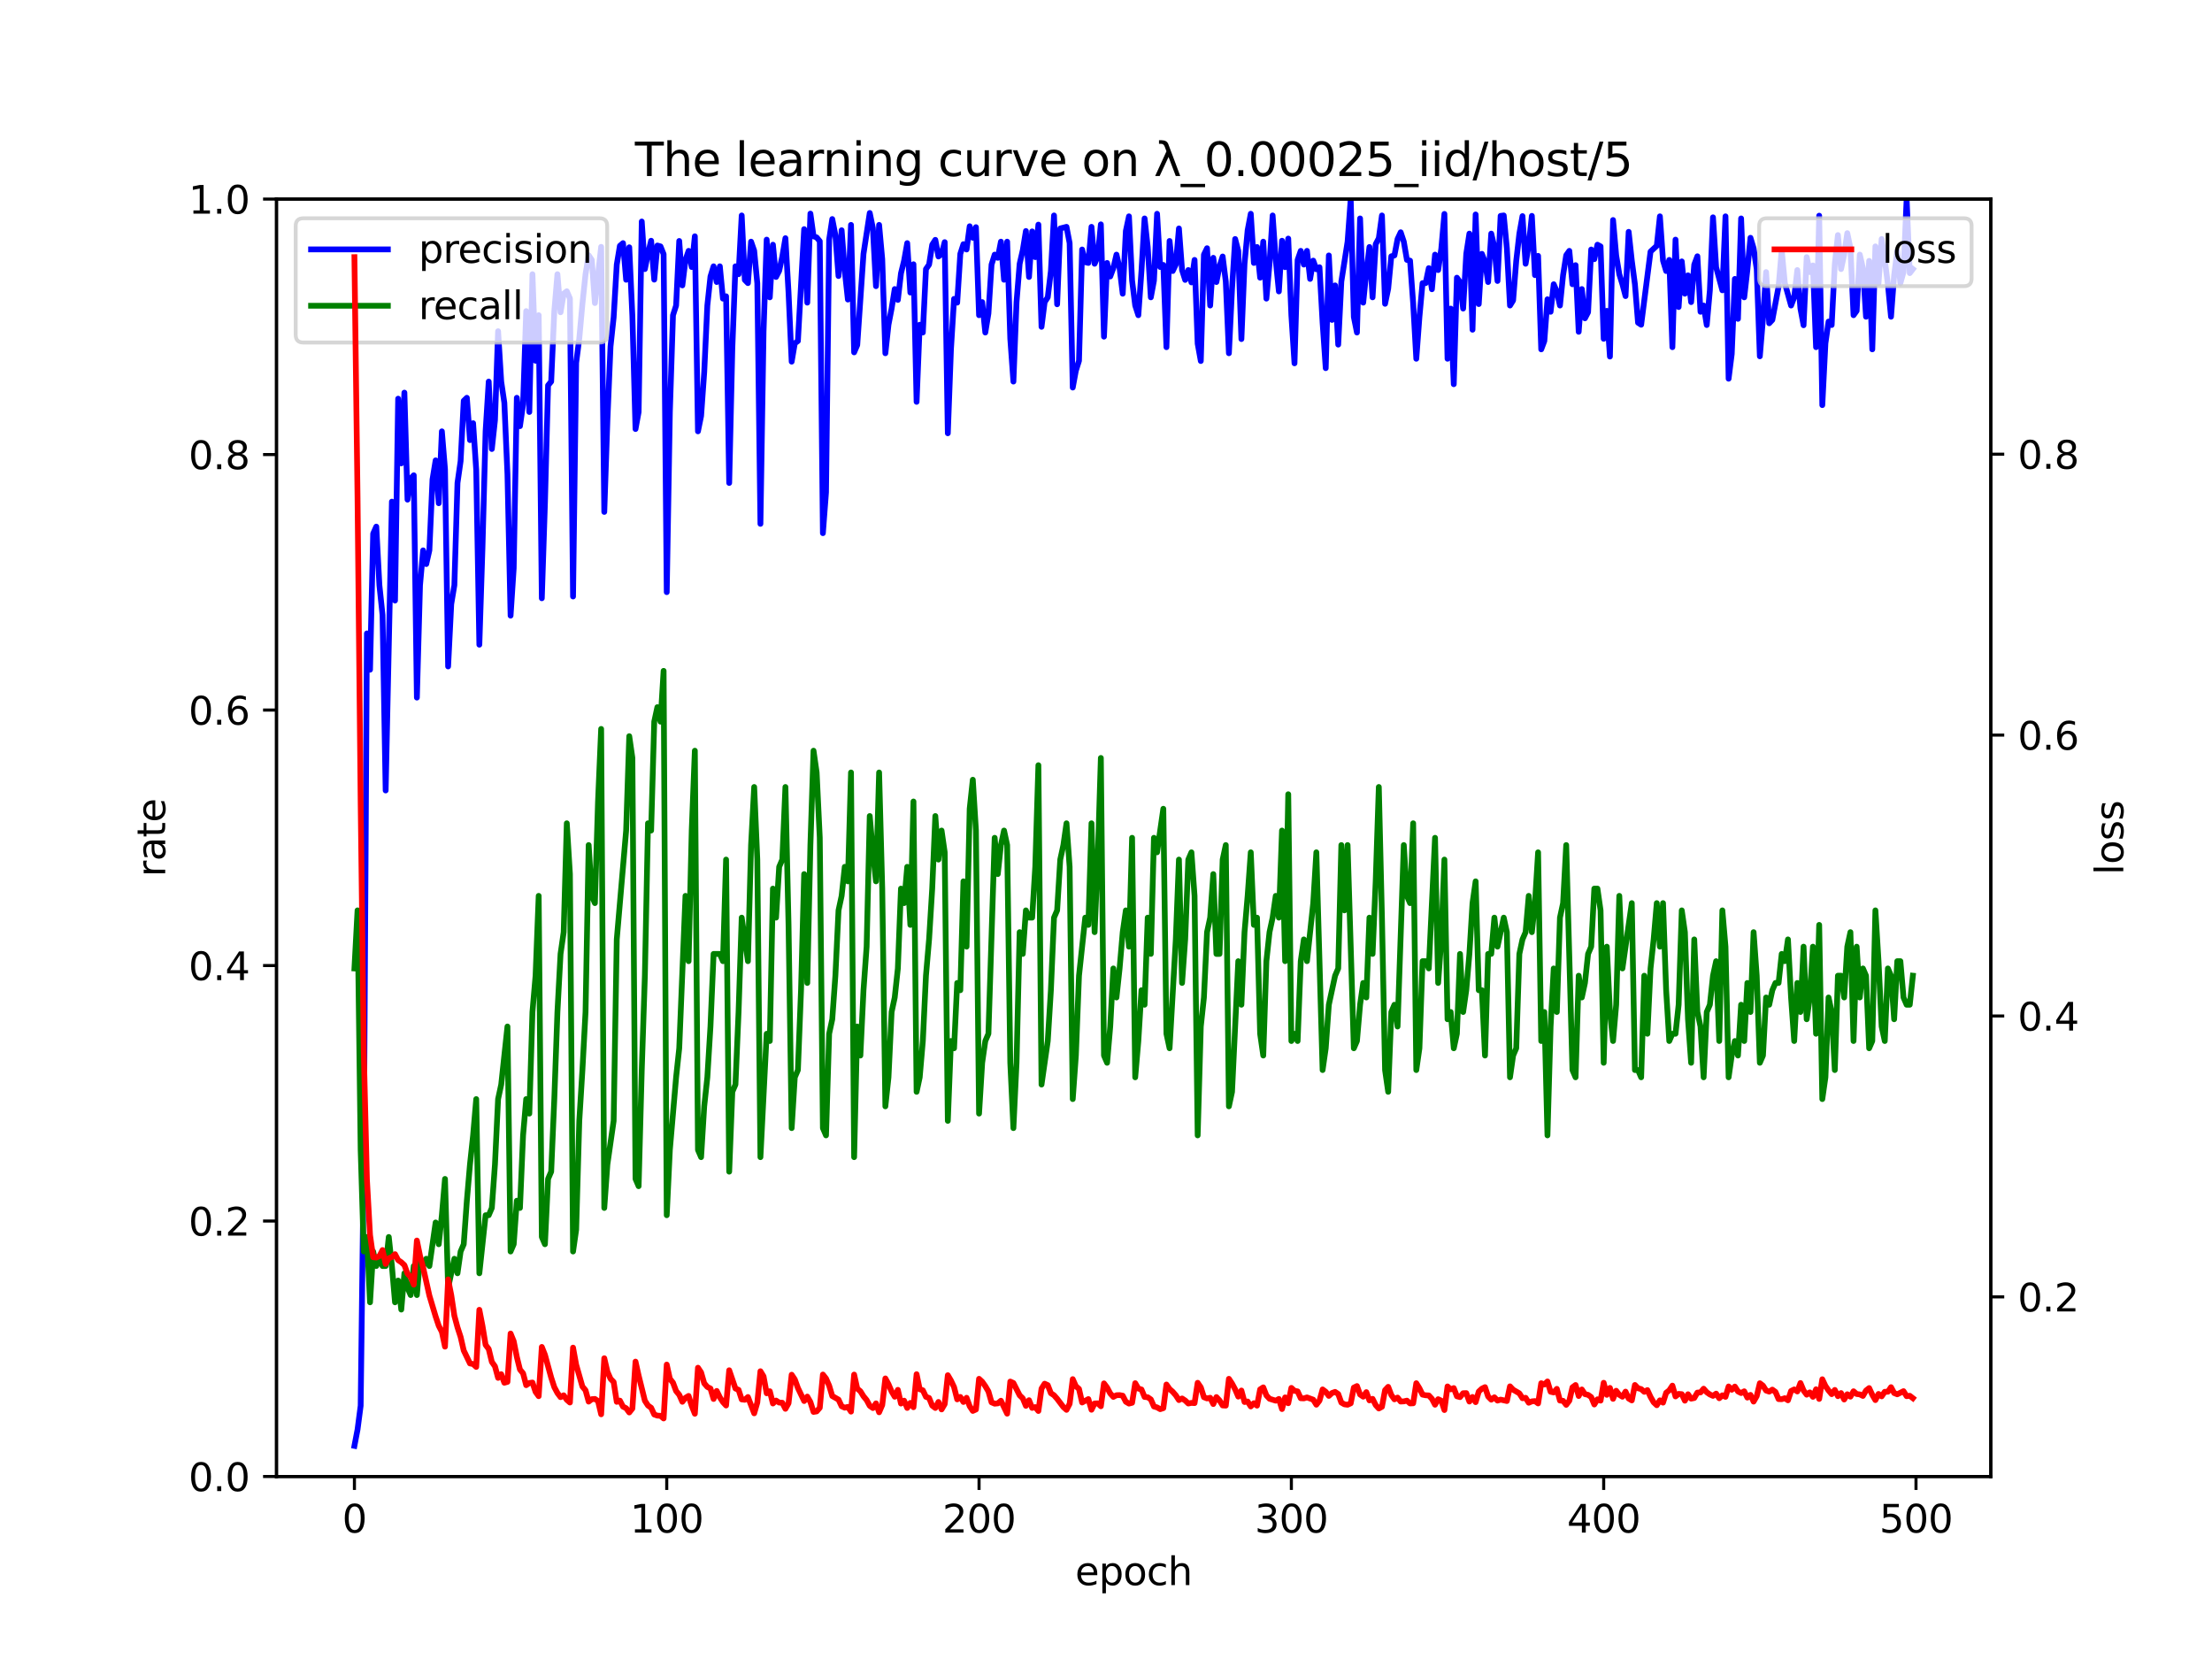 <?xml version="1.0" encoding="utf-8" standalone="no"?>
<!DOCTYPE svg PUBLIC "-//W3C//DTD SVG 1.1//EN"
  "http://www.w3.org/Graphics/SVG/1.1/DTD/svg11.dtd">
<svg xmlns:xlink="http://www.w3.org/1999/xlink" width="576pt" height="432pt" viewBox="0 0 576 432" xmlns="http://www.w3.org/2000/svg" version="1.1">
 <defs>
  <style type="text/css">*{stroke-linejoin: round; stroke-linecap: butt}</style>
 </defs>
 <g id="figure_1">
  <g id="patch_1">
   <path d="M 0 432 
L 576 432 
L 576 0 
L 0 0 
z
" style="fill: #ffffff"/>
  </g>
  <g id="axes_1">
   <g id="patch_2">
    <path d="M 72 384.48 
L 518.4 384.48 
L 518.4 51.84 
L 72 51.84 
z
" style="fill: #ffffff"/>
   </g>
   <g id="matplotlib.axis_1">
    <g id="xtick_1">
     <g id="line2d_1">
      <defs>
       <path id="m15d751e410" d="M 0 0 
L 0 3.5 
" style="stroke: #000000; stroke-width: 0.8"/>
      </defs>
      <g>
       <use xlink:href="#m15d751e410" x="92.291" y="384.48" style="stroke: #000000; stroke-width: 0.8"/>
      </g>
     </g>
     <g id="text_1">
      <!-- 0 -->
      <g transform="translate(89.11 399.078) scale(0.1 -0.1)">
       <defs>
        <path id="DejaVuSans-30" d="M 2034 4250 
Q 1547 4250 1301 3770 
Q 1056 3291 1056 2328 
Q 1056 1369 1301 889 
Q 1547 409 2034 409 
Q 2525 409 2770 889 
Q 3016 1369 3016 2328 
Q 3016 3291 2770 3770 
Q 2525 4250 2034 4250 
z
M 2034 4750 
Q 2819 4750 3233 4129 
Q 3647 3509 3647 2328 
Q 3647 1150 3233 529 
Q 2819 -91 2034 -91 
Q 1250 -91 836 529 
Q 422 1150 422 2328 
Q 422 3509 836 4129 
Q 1250 4750 2034 4750 
z
" transform="scale(0.016)"/>
       </defs>
       <use xlink:href="#DejaVuSans-30"/>
      </g>
     </g>
    </g>
    <g id="xtick_2">
     <g id="line2d_2">
      <g>
       <use xlink:href="#m15d751e410" x="173.617" y="384.48" style="stroke: #000000; stroke-width: 0.8"/>
      </g>
     </g>
     <g id="text_2">
      <!-- 100 -->
      <g transform="translate(164.073 399.078) scale(0.1 -0.1)">
       <defs>
        <path id="DejaVuSans-31" d="M 794 531 
L 1825 531 
L 1825 4091 
L 703 3866 
L 703 4441 
L 1819 4666 
L 2450 4666 
L 2450 531 
L 3481 531 
L 3481 0 
L 794 0 
L 794 531 
z
" transform="scale(0.016)"/>
       </defs>
       <use xlink:href="#DejaVuSans-31"/>
       <use xlink:href="#DejaVuSans-30" x="63.623"/>
       <use xlink:href="#DejaVuSans-30" x="127.246"/>
      </g>
     </g>
    </g>
    <g id="xtick_3">
     <g id="line2d_3">
      <g>
       <use xlink:href="#m15d751e410" x="254.943" y="384.48" style="stroke: #000000; stroke-width: 0.8"/>
      </g>
     </g>
     <g id="text_3">
      <!-- 200 -->
      <g transform="translate(245.4 399.078) scale(0.1 -0.1)">
       <defs>
        <path id="DejaVuSans-32" d="M 1228 531 
L 3431 531 
L 3431 0 
L 469 0 
L 469 531 
Q 828 903 1448 1529 
Q 2069 2156 2228 2338 
Q 2531 2678 2651 2914 
Q 2772 3150 2772 3378 
Q 2772 3750 2511 3984 
Q 2250 4219 1831 4219 
Q 1534 4219 1204 4116 
Q 875 4013 500 3803 
L 500 4441 
Q 881 4594 1212 4672 
Q 1544 4750 1819 4750 
Q 2544 4750 2975 4387 
Q 3406 4025 3406 3419 
Q 3406 3131 3298 2873 
Q 3191 2616 2906 2266 
Q 2828 2175 2409 1742 
Q 1991 1309 1228 531 
z
" transform="scale(0.016)"/>
       </defs>
       <use xlink:href="#DejaVuSans-32"/>
       <use xlink:href="#DejaVuSans-30" x="63.623"/>
       <use xlink:href="#DejaVuSans-30" x="127.246"/>
      </g>
     </g>
    </g>
    <g id="xtick_4">
     <g id="line2d_4">
      <g>
       <use xlink:href="#m15d751e410" x="336.27" y="384.48" style="stroke: #000000; stroke-width: 0.8"/>
      </g>
     </g>
     <g id="text_4">
      <!-- 300 -->
      <g transform="translate(326.726 399.078) scale(0.1 -0.1)">
       <defs>
        <path id="DejaVuSans-33" d="M 2597 2516 
Q 3050 2419 3304 2112 
Q 3559 1806 3559 1356 
Q 3559 666 3084 287 
Q 2609 -91 1734 -91 
Q 1441 -91 1130 -33 
Q 819 25 488 141 
L 488 750 
Q 750 597 1062 519 
Q 1375 441 1716 441 
Q 2309 441 2620 675 
Q 2931 909 2931 1356 
Q 2931 1769 2642 2001 
Q 2353 2234 1838 2234 
L 1294 2234 
L 1294 2753 
L 1863 2753 
Q 2328 2753 2575 2939 
Q 2822 3125 2822 3475 
Q 2822 3834 2567 4026 
Q 2313 4219 1838 4219 
Q 1578 4219 1281 4162 
Q 984 4106 628 3988 
L 628 4550 
Q 988 4650 1302 4700 
Q 1616 4750 1894 4750 
Q 2613 4750 3031 4423 
Q 3450 4097 3450 3541 
Q 3450 3153 3228 2886 
Q 3006 2619 2597 2516 
z
" transform="scale(0.016)"/>
       </defs>
       <use xlink:href="#DejaVuSans-33"/>
       <use xlink:href="#DejaVuSans-30" x="63.623"/>
       <use xlink:href="#DejaVuSans-30" x="127.246"/>
      </g>
     </g>
    </g>
    <g id="xtick_5">
     <g id="line2d_5">
      <g>
       <use xlink:href="#m15d751e410" x="417.596" y="384.48" style="stroke: #000000; stroke-width: 0.8"/>
      </g>
     </g>
     <g id="text_5">
      <!-- 400 -->
      <g transform="translate(408.052 399.078) scale(0.1 -0.1)">
       <defs>
        <path id="DejaVuSans-34" d="M 2419 4116 
L 825 1625 
L 2419 1625 
L 2419 4116 
z
M 2253 4666 
L 3047 4666 
L 3047 1625 
L 3713 1625 
L 3713 1100 
L 3047 1100 
L 3047 0 
L 2419 0 
L 2419 1100 
L 313 1100 
L 313 1709 
L 2253 4666 
z
" transform="scale(0.016)"/>
       </defs>
       <use xlink:href="#DejaVuSans-34"/>
       <use xlink:href="#DejaVuSans-30" x="63.623"/>
       <use xlink:href="#DejaVuSans-30" x="127.246"/>
      </g>
     </g>
    </g>
    <g id="xtick_6">
     <g id="line2d_6">
      <g>
       <use xlink:href="#m15d751e410" x="498.922" y="384.48" style="stroke: #000000; stroke-width: 0.8"/>
      </g>
     </g>
     <g id="text_6">
      <!-- 500 -->
      <g transform="translate(489.379 399.078) scale(0.1 -0.1)">
       <defs>
        <path id="DejaVuSans-35" d="M 691 4666 
L 3169 4666 
L 3169 4134 
L 1269 4134 
L 1269 2991 
Q 1406 3038 1543 3061 
Q 1681 3084 1819 3084 
Q 2600 3084 3056 2656 
Q 3513 2228 3513 1497 
Q 3513 744 3044 326 
Q 2575 -91 1722 -91 
Q 1428 -91 1123 -41 
Q 819 9 494 109 
L 494 744 
Q 775 591 1075 516 
Q 1375 441 1709 441 
Q 2250 441 2565 725 
Q 2881 1009 2881 1497 
Q 2881 1984 2565 2268 
Q 2250 2553 1709 2553 
Q 1456 2553 1204 2497 
Q 953 2441 691 2322 
L 691 4666 
z
" transform="scale(0.016)"/>
       </defs>
       <use xlink:href="#DejaVuSans-35"/>
       <use xlink:href="#DejaVuSans-30" x="63.623"/>
       <use xlink:href="#DejaVuSans-30" x="127.246"/>
      </g>
     </g>
    </g>
    <g id="text_7">
     <!-- epoch -->
     <g transform="translate(279.972 412.757) scale(0.1 -0.1)">
      <defs>
       <path id="DejaVuSans-65" d="M 3597 1894 
L 3597 1613 
L 953 1613 
Q 991 1019 1311 708 
Q 1631 397 2203 397 
Q 2534 397 2845 478 
Q 3156 559 3463 722 
L 3463 178 
Q 3153 47 2828 -22 
Q 2503 -91 2169 -91 
Q 1331 -91 842 396 
Q 353 884 353 1716 
Q 353 2575 817 3079 
Q 1281 3584 2069 3584 
Q 2775 3584 3186 3129 
Q 3597 2675 3597 1894 
z
M 3022 2063 
Q 3016 2534 2758 2815 
Q 2500 3097 2075 3097 
Q 1594 3097 1305 2825 
Q 1016 2553 972 2059 
L 3022 2063 
z
" transform="scale(0.016)"/>
       <path id="DejaVuSans-70" d="M 1159 525 
L 1159 -1331 
L 581 -1331 
L 581 3500 
L 1159 3500 
L 1159 2969 
Q 1341 3281 1617 3432 
Q 1894 3584 2278 3584 
Q 2916 3584 3314 3078 
Q 3713 2572 3713 1747 
Q 3713 922 3314 415 
Q 2916 -91 2278 -91 
Q 1894 -91 1617 61 
Q 1341 213 1159 525 
z
M 3116 1747 
Q 3116 2381 2855 2742 
Q 2594 3103 2138 3103 
Q 1681 3103 1420 2742 
Q 1159 2381 1159 1747 
Q 1159 1113 1420 752 
Q 1681 391 2138 391 
Q 2594 391 2855 752 
Q 3116 1113 3116 1747 
z
" transform="scale(0.016)"/>
       <path id="DejaVuSans-6f" d="M 1959 3097 
Q 1497 3097 1228 2736 
Q 959 2375 959 1747 
Q 959 1119 1226 758 
Q 1494 397 1959 397 
Q 2419 397 2687 759 
Q 2956 1122 2956 1747 
Q 2956 2369 2687 2733 
Q 2419 3097 1959 3097 
z
M 1959 3584 
Q 2709 3584 3137 3096 
Q 3566 2609 3566 1747 
Q 3566 888 3137 398 
Q 2709 -91 1959 -91 
Q 1206 -91 779 398 
Q 353 888 353 1747 
Q 353 2609 779 3096 
Q 1206 3584 1959 3584 
z
" transform="scale(0.016)"/>
       <path id="DejaVuSans-63" d="M 3122 3366 
L 3122 2828 
Q 2878 2963 2633 3030 
Q 2388 3097 2138 3097 
Q 1578 3097 1268 2742 
Q 959 2388 959 1747 
Q 959 1106 1268 751 
Q 1578 397 2138 397 
Q 2388 397 2633 464 
Q 2878 531 3122 666 
L 3122 134 
Q 2881 22 2623 -34 
Q 2366 -91 2075 -91 
Q 1284 -91 818 406 
Q 353 903 353 1747 
Q 353 2603 823 3093 
Q 1294 3584 2113 3584 
Q 2378 3584 2631 3529 
Q 2884 3475 3122 3366 
z
" transform="scale(0.016)"/>
       <path id="DejaVuSans-68" d="M 3513 2113 
L 3513 0 
L 2938 0 
L 2938 2094 
Q 2938 2591 2744 2837 
Q 2550 3084 2163 3084 
Q 1697 3084 1428 2787 
Q 1159 2491 1159 1978 
L 1159 0 
L 581 0 
L 581 4863 
L 1159 4863 
L 1159 2956 
Q 1366 3272 1645 3428 
Q 1925 3584 2291 3584 
Q 2894 3584 3203 3211 
Q 3513 2838 3513 2113 
z
" transform="scale(0.016)"/>
      </defs>
      <use xlink:href="#DejaVuSans-65"/>
      <use xlink:href="#DejaVuSans-70" x="61.523"/>
      <use xlink:href="#DejaVuSans-6f" x="125"/>
      <use xlink:href="#DejaVuSans-63" x="186.182"/>
      <use xlink:href="#DejaVuSans-68" x="241.162"/>
     </g>
    </g>
   </g>
   <g id="matplotlib.axis_2">
    <g id="ytick_1">
     <g id="line2d_7">
      <defs>
       <path id="m0479a43a4c" d="M 0 0 
L -3.5 0 
" style="stroke: #000000; stroke-width: 0.8"/>
      </defs>
      <g>
       <use xlink:href="#m0479a43a4c" x="72" y="384.48" style="stroke: #000000; stroke-width: 0.8"/>
      </g>
     </g>
     <g id="text_8">
      <!-- 0.0 -->
      <g transform="translate(49.097 388.279) scale(0.1 -0.1)">
       <defs>
        <path id="DejaVuSans-2e" d="M 684 794 
L 1344 794 
L 1344 0 
L 684 0 
L 684 794 
z
" transform="scale(0.016)"/>
       </defs>
       <use xlink:href="#DejaVuSans-30"/>
       <use xlink:href="#DejaVuSans-2e" x="63.623"/>
       <use xlink:href="#DejaVuSans-30" x="95.41"/>
      </g>
     </g>
    </g>
    <g id="ytick_2">
     <g id="line2d_8">
      <g>
       <use xlink:href="#m0479a43a4c" x="72" y="317.952" style="stroke: #000000; stroke-width: 0.8"/>
      </g>
     </g>
     <g id="text_9">
      <!-- 0.2 -->
      <g transform="translate(49.097 321.751) scale(0.1 -0.1)">
       <use xlink:href="#DejaVuSans-30"/>
       <use xlink:href="#DejaVuSans-2e" x="63.623"/>
       <use xlink:href="#DejaVuSans-32" x="95.41"/>
      </g>
     </g>
    </g>
    <g id="ytick_3">
     <g id="line2d_9">
      <g>
       <use xlink:href="#m0479a43a4c" x="72" y="251.424" style="stroke: #000000; stroke-width: 0.8"/>
      </g>
     </g>
     <g id="text_10">
      <!-- 0.4 -->
      <g transform="translate(49.097 255.223) scale(0.1 -0.1)">
       <use xlink:href="#DejaVuSans-30"/>
       <use xlink:href="#DejaVuSans-2e" x="63.623"/>
       <use xlink:href="#DejaVuSans-34" x="95.41"/>
      </g>
     </g>
    </g>
    <g id="ytick_4">
     <g id="line2d_10">
      <g>
       <use xlink:href="#m0479a43a4c" x="72" y="184.896" style="stroke: #000000; stroke-width: 0.8"/>
      </g>
     </g>
     <g id="text_11">
      <!-- 0.6 -->
      <g transform="translate(49.097 188.695) scale(0.1 -0.1)">
       <defs>
        <path id="DejaVuSans-36" d="M 2113 2584 
Q 1688 2584 1439 2293 
Q 1191 2003 1191 1497 
Q 1191 994 1439 701 
Q 1688 409 2113 409 
Q 2538 409 2786 701 
Q 3034 994 3034 1497 
Q 3034 2003 2786 2293 
Q 2538 2584 2113 2584 
z
M 3366 4563 
L 3366 3988 
Q 3128 4100 2886 4159 
Q 2644 4219 2406 4219 
Q 1781 4219 1451 3797 
Q 1122 3375 1075 2522 
Q 1259 2794 1537 2939 
Q 1816 3084 2150 3084 
Q 2853 3084 3261 2657 
Q 3669 2231 3669 1497 
Q 3669 778 3244 343 
Q 2819 -91 2113 -91 
Q 1303 -91 875 529 
Q 447 1150 447 2328 
Q 447 3434 972 4092 
Q 1497 4750 2381 4750 
Q 2619 4750 2861 4703 
Q 3103 4656 3366 4563 
z
" transform="scale(0.016)"/>
       </defs>
       <use xlink:href="#DejaVuSans-30"/>
       <use xlink:href="#DejaVuSans-2e" x="63.623"/>
       <use xlink:href="#DejaVuSans-36" x="95.41"/>
      </g>
     </g>
    </g>
    <g id="ytick_5">
     <g id="line2d_11">
      <g>
       <use xlink:href="#m0479a43a4c" x="72" y="118.368" style="stroke: #000000; stroke-width: 0.8"/>
      </g>
     </g>
     <g id="text_12">
      <!-- 0.8 -->
      <g transform="translate(49.097 122.167) scale(0.1 -0.1)">
       <defs>
        <path id="DejaVuSans-38" d="M 2034 2216 
Q 1584 2216 1326 1975 
Q 1069 1734 1069 1313 
Q 1069 891 1326 650 
Q 1584 409 2034 409 
Q 2484 409 2743 651 
Q 3003 894 3003 1313 
Q 3003 1734 2745 1975 
Q 2488 2216 2034 2216 
z
M 1403 2484 
Q 997 2584 770 2862 
Q 544 3141 544 3541 
Q 544 4100 942 4425 
Q 1341 4750 2034 4750 
Q 2731 4750 3128 4425 
Q 3525 4100 3525 3541 
Q 3525 3141 3298 2862 
Q 3072 2584 2669 2484 
Q 3125 2378 3379 2068 
Q 3634 1759 3634 1313 
Q 3634 634 3220 271 
Q 2806 -91 2034 -91 
Q 1263 -91 848 271 
Q 434 634 434 1313 
Q 434 1759 690 2068 
Q 947 2378 1403 2484 
z
M 1172 3481 
Q 1172 3119 1398 2916 
Q 1625 2713 2034 2713 
Q 2441 2713 2670 2916 
Q 2900 3119 2900 3481 
Q 2900 3844 2670 4047 
Q 2441 4250 2034 4250 
Q 1625 4250 1398 4047 
Q 1172 3844 1172 3481 
z
" transform="scale(0.016)"/>
       </defs>
       <use xlink:href="#DejaVuSans-30"/>
       <use xlink:href="#DejaVuSans-2e" x="63.623"/>
       <use xlink:href="#DejaVuSans-38" x="95.41"/>
      </g>
     </g>
    </g>
    <g id="ytick_6">
     <g id="line2d_12">
      <g>
       <use xlink:href="#m0479a43a4c" x="72" y="51.84" style="stroke: #000000; stroke-width: 0.8"/>
      </g>
     </g>
     <g id="text_13">
      <!-- 1.0 -->
      <g transform="translate(49.097 55.639) scale(0.1 -0.1)">
       <use xlink:href="#DejaVuSans-31"/>
       <use xlink:href="#DejaVuSans-2e" x="63.623"/>
       <use xlink:href="#DejaVuSans-30" x="95.41"/>
      </g>
     </g>
    </g>
    <g id="text_14">
     <!-- rate -->
     <g transform="translate(43.017 228.316) rotate(-90) scale(0.1 -0.1)">
      <defs>
       <path id="DejaVuSans-72" d="M 2631 2963 
Q 2534 3019 2420 3045 
Q 2306 3072 2169 3072 
Q 1681 3072 1420 2755 
Q 1159 2438 1159 1844 
L 1159 0 
L 581 0 
L 581 3500 
L 1159 3500 
L 1159 2956 
Q 1341 3275 1631 3429 
Q 1922 3584 2338 3584 
Q 2397 3584 2469 3576 
Q 2541 3569 2628 3553 
L 2631 2963 
z
" transform="scale(0.016)"/>
       <path id="DejaVuSans-61" d="M 2194 1759 
Q 1497 1759 1228 1600 
Q 959 1441 959 1056 
Q 959 750 1161 570 
Q 1363 391 1709 391 
Q 2188 391 2477 730 
Q 2766 1069 2766 1631 
L 2766 1759 
L 2194 1759 
z
M 3341 1997 
L 3341 0 
L 2766 0 
L 2766 531 
Q 2569 213 2275 61 
Q 1981 -91 1556 -91 
Q 1019 -91 701 211 
Q 384 513 384 1019 
Q 384 1609 779 1909 
Q 1175 2209 1959 2209 
L 2766 2209 
L 2766 2266 
Q 2766 2663 2505 2880 
Q 2244 3097 1772 3097 
Q 1472 3097 1187 3025 
Q 903 2953 641 2809 
L 641 3341 
Q 956 3463 1253 3523 
Q 1550 3584 1831 3584 
Q 2591 3584 2966 3190 
Q 3341 2797 3341 1997 
z
" transform="scale(0.016)"/>
       <path id="DejaVuSans-74" d="M 1172 4494 
L 1172 3500 
L 2356 3500 
L 2356 3053 
L 1172 3053 
L 1172 1153 
Q 1172 725 1289 603 
Q 1406 481 1766 481 
L 2356 481 
L 2356 0 
L 1766 0 
Q 1100 0 847 248 
Q 594 497 594 1153 
L 594 3053 
L 172 3053 
L 172 3500 
L 594 3500 
L 594 4494 
L 1172 4494 
z
" transform="scale(0.016)"/>
      </defs>
      <use xlink:href="#DejaVuSans-72"/>
      <use xlink:href="#DejaVuSans-61" x="41.113"/>
      <use xlink:href="#DejaVuSans-74" x="102.393"/>
      <use xlink:href="#DejaVuSans-65" x="141.602"/>
     </g>
    </g>
   </g>
   <g id="line2d_13">
    <path d="M 92.291 376.5 
L 93.104 372.253 
L 93.917 366.046 
L 94.731 301.32 
L 95.544 164.938 
L 96.357 174.392 
L 97.17 138.96 
L 97.984 137.132 
L 98.797 152.406 
L 99.61 160.141 
L 100.424 205.84 
L 102.05 130.623 
L 102.863 156.384 
L 103.677 103.815 
L 104.49 120.662 
L 105.303 102.24 
L 106.116 130.108 
L 106.93 124.605 
L 107.743 123.762 
L 108.556 181.651 
L 109.369 152.406 
L 110.183 143.316 
L 110.996 146.88 
L 111.809 143.316 
L 112.622 124.859 
L 113.436 119.88 
L 114.249 131.04 
L 115.062 112.32 
L 115.876 122.206 
L 116.689 173.538 
L 117.502 157.311 
L 118.315 152.406 
L 119.129 125.76 
L 119.942 120.074 
L 120.755 104.362 
L 121.568 103.584 
L 122.382 114.602 
L 123.195 110.198 
L 124.008 122.4 
L 124.821 167.877 
L 125.635 142.56 
L 126.448 112.32 
L 127.261 99.36 
L 128.074 116.922 
L 128.888 109.412 
L 129.701 86.251 
L 130.514 99.36 
L 131.328 104.87 
L 132.141 123.421 
L 132.954 160.31 
L 133.767 147.936 
L 134.581 103.584 
L 135.394 110.976 
L 136.207 105.3 
L 137.02 81.019 
L 137.834 107.28 
L 138.647 71.407 
L 139.46 93.946 
L 140.273 82.08 
L 141.087 155.79 
L 141.9 131.04 
L 142.713 100.35 
L 143.526 99.36 
L 144.34 81.019 
L 145.153 71.407 
L 145.966 81.314 
L 146.78 76.48 
L 147.593 75.845 
L 148.406 77.712 
L 149.219 155.328 
L 150.033 94.486 
L 150.846 88.128 
L 151.659 79.106 
L 152.472 71.407 
L 153.286 66.462 
L 154.099 67.68 
L 154.912 78.915 
L 156.539 64.275 
L 157.352 133.303 
L 158.165 109.412 
L 158.978 90.222 
L 159.792 82.64 
L 160.605 68.898 
L 161.418 64.01 
L 162.232 63.31 
L 163.045 72.849 
L 163.858 64.392 
L 164.671 82.357 
L 165.485 111.715 
L 166.298 107.28 
L 167.111 57.676 
L 167.924 70.067 
L 168.738 65.995 
L 169.551 62.687 
L 170.364 72.817 
L 171.177 63.936 
L 171.991 64.16 
L 172.804 66.178 
L 173.617 154.191 
L 174.43 107.28 
L 175.244 82.08 
L 176.057 79.56 
L 176.87 62.746 
L 177.684 74.316 
L 178.497 67.68 
L 179.31 65.325 
L 180.123 69.534 
L 180.937 61.529 
L 181.75 112.32 
L 182.563 108.326 
L 183.376 96.944 
L 184.19 79.56 
L 185.003 72 
L 185.816 69.347 
L 186.629 73.44 
L 187.443 69.347 
L 188.256 77.76 
L 189.069 77.15 
L 189.882 125.76 
L 190.696 90.648 
L 191.509 69.347 
L 192.322 71.407 
L 193.136 56.105 
L 193.949 72.893 
L 194.762 73.724 
L 195.575 62.928 
L 196.389 65.28 
L 197.202 73.772 
L 198.015 136.409 
L 198.828 86.251 
L 199.642 62.4 
L 200.455 77.428 
L 201.268 63.72 
L 202.081 72.123 
L 202.895 70.528 
L 203.708 66.79 
L 204.521 62.023 
L 205.334 76.18 
L 206.148 94.176 
L 206.961 89.396 
L 207.774 88.8 
L 209.401 59.667 
L 210.214 78.811 
L 211.027 55.62 
L 211.841 61.529 
L 212.654 61.819 
L 213.467 62.806 
L 214.28 138.838 
L 215.094 128.184 
L 215.907 62.4 
L 216.72 57.038 
L 217.533 61.21 
L 218.347 71.879 
L 219.16 59.953 
L 219.973 70.528 
L 220.786 78.003 
L 221.6 58.56 
L 222.413 91.757 
L 223.226 89.856 
L 224.853 66.096 
L 226.479 55.456 
L 227.293 59.4 
L 228.106 74.52 
L 228.919 58.56 
L 229.732 67.494 
L 230.546 91.986 
L 231.359 84.559 
L 232.172 80.352 
L 232.985 75.265 
L 233.799 78.101 
L 234.612 71.18 
L 235.425 67.871 
L 236.238 63.31 
L 237.052 76.18 
L 237.865 68.811 
L 238.678 104.64 
L 239.491 84.559 
L 240.305 86.593 
L 241.118 70.067 
L 241.931 68.898 
L 242.745 63.72 
L 243.558 62.456 
L 244.371 66.79 
L 245.184 66.147 
L 245.998 63.053 
L 246.811 112.824 
L 247.624 90.974 
L 248.437 77.828 
L 249.251 78.811 
L 250.064 66.096 
L 250.877 63.58 
L 251.69 64.971 
L 252.504 58.917 
L 253.317 61.92 
L 254.13 59.151 
L 254.943 82.08 
L 255.757 78.666 
L 256.57 86.593 
L 257.383 81.629 
L 258.197 68.898 
L 259.01 66.303 
L 259.823 67.134 
L 260.636 62.928 
L 261.45 72.849 
L 262.263 62.928 
L 263.076 88.222 
L 263.889 99.36 
L 264.703 78.666 
L 265.516 68.683 
L 266.329 65.146 
L 267.142 60.156 
L 267.956 72.123 
L 268.769 60.261 
L 269.582 66.96 
L 270.395 58.493 
L 271.209 85.104 
L 272.022 78.666 
L 272.835 77.428 
L 273.649 70.58 
L 274.462 56.105 
L 275.275 79.234 
L 276.088 59.487 
L 277.715 59.071 
L 278.528 63.31 
L 279.341 100.918 
L 280.155 96.523 
L 280.968 93.946 
L 281.781 64.971 
L 282.594 68.267 
L 283.408 68.472 
L 284.221 59.071 
L 285.034 68.683 
L 285.847 66.79 
L 286.661 58.427 
L 287.474 87.663 
L 288.287 68.472 
L 289.101 72 
L 289.914 69.821 
L 290.727 66.303 
L 291.54 69.821 
L 292.354 76.48 
L 293.167 60.156 
L 293.98 56.335 
L 294.793 73.072 
L 295.607 79.56 
L 296.42 82.08 
L 297.233 70.58 
L 298.046 56.88 
L 298.86 64.314 
L 299.673 77.428 
L 300.486 73.072 
L 301.299 55.663 
L 302.113 69.534 
L 302.926 68.986 
L 303.739 90.407 
L 304.553 62.746 
L 305.366 70.58 
L 306.179 68.898 
L 306.992 59.487 
L 307.806 70.32 
L 308.619 72.893 
L 309.432 70.32 
L 310.245 73.534 
L 311.059 67.68 
L 311.872 89.497 
L 312.685 94.006 
L 313.498 66.303 
L 314.312 64.634 
L 315.125 79.56 
L 315.938 67.134 
L 316.751 73.44 
L 317.565 69.347 
L 318.378 66.79 
L 319.191 73.301 
L 320.005 91.986 
L 320.818 75.183 
L 321.631 62.235 
L 322.444 65.325 
L 323.258 88.294 
L 324.071 68.683 
L 324.884 59.953 
L 325.697 55.663 
L 326.511 68.472 
L 327.324 64.314 
L 328.137 72.31 
L 328.95 62.928 
L 329.764 77.76 
L 330.577 68.683 
L 331.39 56.105 
L 332.203 67.68 
L 333.017 75.886 
L 333.83 62.687 
L 334.643 69.581 
L 335.457 62.128 
L 336.27 82.08 
L 337.083 94.608 
L 337.896 67.68 
L 338.71 65.325 
L 339.523 68.898 
L 340.336 65.325 
L 341.149 72.63 
L 341.963 67.871 
L 342.776 70.117 
L 343.589 69.581 
L 344.402 84.031 
L 345.216 95.866 
L 346.029 66.515 
L 346.842 83.306 
L 347.655 74.316 
L 348.469 89.736 
L 349.282 73.301 
L 350.909 62.928 
L 351.722 51.84 
L 352.535 82.545 
L 353.348 86.593 
L 354.162 56.88 
L 354.975 78.811 
L 355.788 70.848 
L 356.601 64.314 
L 357.415 77.428 
L 358.228 63.58 
L 359.041 62.023 
L 359.854 56.105 
L 360.668 79.106 
L 361.481 75.183 
L 362.294 66.734 
L 363.107 66.515 
L 363.921 62.235 
L 364.734 60.48 
L 365.547 62.928 
L 366.361 67.68 
L 367.174 67.871 
L 367.987 78.994 
L 368.8 93.42 
L 369.614 82.545 
L 370.427 73.724 
L 371.24 73.724 
L 372.053 69.821 
L 372.867 75.32 
L 373.68 66.303 
L 374.493 70.32 
L 375.306 64.8 
L 376.12 55.708 
L 376.933 93.42 
L 377.746 80.352 
L 378.559 100.049 
L 379.373 72.31 
L 380.186 73.44 
L 380.999 80.352 
L 381.812 66.096 
L 382.626 60.83 
L 383.439 85.86 
L 384.252 55.848 
L 385.066 79.18 
L 385.879 66.096 
L 386.692 68.199 
L 387.505 73.44 
L 388.319 60.83 
L 389.132 64.314 
L 389.945 73.163 
L 390.758 56.217 
L 391.572 56.105 
L 392.385 64.634 
L 393.198 79.56 
L 394.011 78.24 
L 394.825 67.935 
L 395.638 60.83 
L 396.451 56.275 
L 397.264 68.683 
L 398.078 63.863 
L 398.891 56.217 
L 399.704 71.64 
L 400.518 66.624 
L 401.331 90.974 
L 402.144 88.8 
L 402.957 77.929 
L 403.771 81.191 
L 404.584 74.016 
L 405.397 75.944 
L 406.21 79.56 
L 407.024 71.64 
L 407.837 66.462 
L 408.65 65.325 
L 409.463 74.016 
L 410.277 69.046 
L 411.09 86.4 
L 411.903 75.265 
L 412.716 82.886 
L 413.53 81.314 
L 414.343 64.971 
L 415.156 67.494 
L 415.97 63.72 
L 416.783 64.16 
L 417.596 88.222 
L 418.409 80.946 
L 419.223 92.85 
L 420.036 57.293 
L 420.849 66.515 
L 421.662 71.407 
L 422.476 74.016 
L 423.289 77.104 
L 424.102 60.369 
L 424.915 67.871 
L 425.729 74.016 
L 426.542 84.031 
L 427.355 84.559 
L 429.795 65.51 
L 431.422 64.01 
L 432.235 56.335 
L 433.048 67.871 
L 433.861 70.58 
L 434.675 67.68 
L 435.488 90.407 
L 436.301 62.4 
L 437.114 79.95 
L 437.928 68.066 
L 438.741 76.48 
L 439.554 71.699 
L 440.367 78.666 
L 441.181 68.898 
L 441.994 66.734 
L 442.807 81.191 
L 443.62 79.56 
L 444.434 84.635 
L 445.247 75.6 
L 446.06 56.592 
L 446.874 69.581 
L 448.5 75.6 
L 449.313 56.335 
L 450.127 98.618 
L 450.94 92.16 
L 451.753 72.63 
L 452.566 83.025 
L 453.38 56.88 
L 454.193 77.428 
L 455.006 70.32 
L 455.819 61.92 
L 456.633 64.634 
L 457.446 70.067 
L 458.259 92.78 
L 459.072 83.025 
L 459.886 70.848 
L 460.699 84.18 
L 461.512 83.306 
L 463.139 74.624 
L 463.952 65.146 
L 464.765 73.724 
L 466.392 79.56 
L 467.205 77.428 
L 468.018 70.32 
L 468.832 80.352 
L 469.645 84.693 
L 470.458 66.96 
L 471.271 70.848 
L 472.085 69.12 
L 472.898 90.407 
L 473.711 56.16 
L 474.524 105.492 
L 475.338 89.396 
L 476.151 83.737 
L 476.964 84.635 
L 477.778 68.754 
L 478.591 61.21 
L 479.404 70.067 
L 480.217 66.303 
L 481.031 60.71 
L 481.844 64.634 
L 482.657 82.08 
L 483.47 80.946 
L 484.284 66.303 
L 485.097 69.821 
L 485.91 82.478 
L 486.723 67.935 
L 487.537 90.974 
L 488.35 64.16 
L 489.163 73.724 
L 489.976 62.235 
L 490.79 67.68 
L 491.603 74.016 
L 492.416 82.478 
L 493.23 71.699 
L 494.043 65.325 
L 494.856 73.724 
L 495.669 70.848 
L 496.483 51.84 
L 497.296 71.123 
L 498.109 70.067 
L 498.109 70.067 
" clip-path="url(#pfefe4b5455)" style="fill: none; stroke: #0000ff; stroke-width: 1.5; stroke-linecap: square"/>
   </g>
   <g id="line2d_14">
    <path d="M 92.291 252.18 
L 93.104 237.06 
L 93.917 299.43 
L 94.731 325.89 
L 95.544 322.11 
L 96.357 339.12 
L 97.17 325.89 
L 97.984 329.67 
L 98.797 327.78 
L 99.61 329.67 
L 100.424 329.67 
L 101.237 322.11 
L 102.05 329.67 
L 102.863 339.12 
L 103.677 333.45 
L 104.49 341.01 
L 105.303 331.56 
L 106.116 335.34 
L 106.93 337.23 
L 107.743 329.67 
L 108.556 337.23 
L 109.369 327.78 
L 110.183 329.67 
L 110.996 327.78 
L 111.809 329.67 
L 113.436 318.33 
L 114.249 324 
L 115.062 316.44 
L 115.876 306.99 
L 116.689 335.34 
L 118.315 327.78 
L 119.129 331.56 
L 119.942 325.89 
L 120.755 324 
L 121.568 312.66 
L 122.382 303.21 
L 123.195 295.65 
L 124.008 286.2 
L 124.821 331.56 
L 126.448 316.44 
L 127.261 316.44 
L 128.074 314.55 
L 128.888 303.21 
L 129.701 286.2 
L 130.514 282.42 
L 132.141 267.3 
L 132.954 325.89 
L 133.767 324 
L 134.581 312.66 
L 135.394 314.55 
L 136.207 295.65 
L 137.02 286.2 
L 137.834 289.98 
L 138.647 263.52 
L 139.46 254.07 
L 140.273 233.28 
L 141.087 322.11 
L 141.9 324 
L 142.713 306.99 
L 143.526 305.1 
L 144.34 286.2 
L 145.153 263.52 
L 145.966 248.4 
L 146.78 242.73 
L 147.593 214.38 
L 148.406 227.61 
L 149.219 325.89 
L 150.033 320.22 
L 150.846 291.87 
L 151.659 278.64 
L 152.472 263.52 
L 153.286 220.05 
L 154.099 233.28 
L 154.912 235.17 
L 155.725 208.71 
L 156.539 189.81 
L 157.352 314.55 
L 158.165 303.21 
L 159.792 291.87 
L 160.605 244.62 
L 163.045 216.27 
L 163.858 191.7 
L 164.671 197.37 
L 165.485 306.99 
L 166.298 308.88 
L 167.111 278.64 
L 167.924 254.07 
L 168.738 214.38 
L 169.551 216.27 
L 170.364 187.92 
L 171.177 184.14 
L 171.991 187.92 
L 172.804 174.69 
L 173.617 316.44 
L 174.43 299.43 
L 176.057 280.53 
L 176.87 272.97 
L 178.497 233.28 
L 179.31 250.29 
L 180.123 216.27 
L 180.937 195.48 
L 181.75 299.43 
L 182.563 301.32 
L 183.376 288.09 
L 184.19 280.53 
L 185.003 267.3 
L 185.816 248.4 
L 187.443 248.4 
L 188.256 250.29 
L 189.069 223.83 
L 189.882 305.1 
L 190.696 284.31 
L 191.509 282.42 
L 192.322 263.52 
L 193.136 238.95 
L 194.762 250.29 
L 195.575 220.05 
L 196.389 204.93 
L 197.202 223.83 
L 198.015 301.32 
L 199.642 269.19 
L 200.455 271.08 
L 201.268 231.39 
L 202.081 238.95 
L 202.895 225.72 
L 203.708 223.83 
L 204.521 204.93 
L 205.334 240.84 
L 206.148 293.76 
L 206.961 280.53 
L 207.774 278.64 
L 208.588 257.85 
L 209.401 227.61 
L 210.214 255.96 
L 211.027 220.05 
L 211.841 195.48 
L 212.654 201.15 
L 213.467 218.16 
L 214.28 293.76 
L 215.094 295.65 
L 215.907 269.19 
L 216.72 265.41 
L 217.533 254.07 
L 218.347 237.06 
L 219.16 233.28 
L 219.973 225.72 
L 220.786 229.5 
L 221.6 201.15 
L 222.413 301.32 
L 223.226 267.3 
L 224.039 274.86 
L 224.853 257.85 
L 225.666 246.51 
L 226.479 212.49 
L 227.293 221.94 
L 228.106 229.5 
L 228.919 201.15 
L 229.732 231.39 
L 230.546 288.09 
L 231.359 280.53 
L 232.172 263.52 
L 232.985 259.74 
L 233.799 252.18 
L 234.612 231.39 
L 235.425 235.17 
L 236.238 225.72 
L 237.052 240.84 
L 237.865 208.71 
L 238.678 284.31 
L 239.491 280.53 
L 240.305 271.08 
L 241.118 254.07 
L 241.931 244.62 
L 242.745 231.39 
L 243.558 212.49 
L 244.371 223.83 
L 245.184 216.27 
L 245.998 221.94 
L 246.811 291.87 
L 247.624 271.08 
L 248.437 272.97 
L 249.251 255.96 
L 250.064 257.85 
L 250.877 229.5 
L 251.69 246.51 
L 252.504 210.6 
L 253.317 203.04 
L 254.13 216.27 
L 254.943 289.98 
L 255.757 276.75 
L 256.57 271.08 
L 257.383 269.19 
L 259.01 218.16 
L 259.823 227.61 
L 260.636 220.05 
L 261.45 216.27 
L 262.263 220.05 
L 263.076 276.75 
L 263.889 293.76 
L 264.703 276.75 
L 265.516 242.73 
L 266.329 248.4 
L 267.142 237.06 
L 267.956 238.95 
L 268.769 238.95 
L 269.582 225.72 
L 270.395 199.26 
L 271.209 282.42 
L 272.835 271.08 
L 273.649 257.85 
L 274.462 238.95 
L 275.275 237.06 
L 276.088 223.83 
L 276.902 220.05 
L 277.715 214.38 
L 278.528 225.72 
L 279.341 286.2 
L 280.155 274.86 
L 280.968 254.07 
L 282.594 238.95 
L 283.408 240.84 
L 284.221 214.38 
L 285.034 242.73 
L 285.847 223.83 
L 286.661 197.37 
L 287.474 274.86 
L 288.287 276.75 
L 289.101 267.3 
L 289.914 252.18 
L 290.727 259.74 
L 291.54 252.18 
L 292.354 242.73 
L 293.167 237.06 
L 293.98 246.51 
L 294.793 218.16 
L 295.607 280.53 
L 296.42 271.08 
L 297.233 257.85 
L 298.046 261.63 
L 298.86 238.95 
L 299.673 248.4 
L 300.486 218.16 
L 301.299 221.94 
L 302.926 210.6 
L 303.739 269.19 
L 304.553 272.97 
L 306.179 244.62 
L 306.992 223.83 
L 307.806 255.96 
L 308.619 244.62 
L 309.432 223.83 
L 310.245 221.94 
L 311.059 233.28 
L 311.872 295.65 
L 312.685 267.3 
L 313.498 259.74 
L 314.312 242.73 
L 315.125 238.95 
L 315.938 227.61 
L 316.751 248.4 
L 317.565 248.4 
L 318.378 223.83 
L 319.191 220.05 
L 320.005 288.09 
L 320.818 284.31 
L 322.444 250.29 
L 323.258 261.63 
L 324.071 242.73 
L 324.884 233.28 
L 325.697 221.94 
L 326.511 240.84 
L 327.324 238.95 
L 328.137 269.19 
L 328.95 274.86 
L 329.764 250.29 
L 330.577 242.73 
L 331.39 238.95 
L 332.203 233.28 
L 333.017 238.95 
L 333.83 216.27 
L 334.643 250.29 
L 335.457 206.82 
L 336.27 271.08 
L 337.083 269.19 
L 337.896 271.08 
L 338.71 250.29 
L 339.523 244.62 
L 340.336 250.29 
L 341.963 235.17 
L 342.776 221.94 
L 344.402 278.64 
L 345.216 272.97 
L 346.029 261.63 
L 347.655 254.07 
L 348.469 252.18 
L 349.282 220.05 
L 350.095 237.06 
L 350.909 220.05 
L 352.535 272.97 
L 353.348 271.08 
L 354.162 261.63 
L 354.975 255.96 
L 355.788 259.74 
L 356.601 238.95 
L 357.415 248.4 
L 358.228 229.5 
L 359.041 204.93 
L 359.854 238.95 
L 360.668 278.64 
L 361.481 284.31 
L 362.294 263.52 
L 363.107 261.63 
L 363.921 267.3 
L 365.547 220.05 
L 366.361 233.28 
L 367.174 235.17 
L 367.987 214.38 
L 368.8 278.64 
L 369.614 272.97 
L 370.427 250.29 
L 371.24 250.29 
L 372.053 252.18 
L 373.68 218.16 
L 374.493 255.96 
L 375.306 244.62 
L 376.12 223.83 
L 376.933 265.41 
L 377.746 263.52 
L 378.559 272.97 
L 379.373 269.19 
L 380.186 248.4 
L 380.999 263.52 
L 381.812 257.85 
L 382.626 248.4 
L 383.439 235.17 
L 384.252 229.5 
L 385.066 257.85 
L 385.879 257.85 
L 386.692 274.86 
L 387.505 248.4 
L 388.319 248.4 
L 389.132 238.95 
L 389.945 246.51 
L 391.572 238.95 
L 392.385 242.73 
L 393.198 280.53 
L 394.011 274.86 
L 394.825 272.97 
L 395.638 248.4 
L 396.451 244.62 
L 397.264 242.73 
L 398.078 233.28 
L 398.891 242.73 
L 399.704 235.17 
L 400.518 221.94 
L 401.331 271.08 
L 402.144 263.52 
L 402.957 295.65 
L 403.771 267.3 
L 404.584 252.18 
L 405.397 263.52 
L 406.21 238.95 
L 407.024 235.17 
L 407.837 220.05 
L 409.463 278.64 
L 410.277 280.53 
L 411.09 254.07 
L 411.903 259.74 
L 412.716 255.96 
L 413.53 248.4 
L 414.343 246.51 
L 415.156 231.39 
L 415.97 231.39 
L 416.783 237.06 
L 417.596 276.75 
L 418.409 246.51 
L 419.223 263.52 
L 420.036 271.08 
L 420.849 261.63 
L 421.662 233.28 
L 422.476 252.18 
L 424.915 235.17 
L 425.729 278.64 
L 426.542 278.64 
L 427.355 280.53 
L 428.168 254.07 
L 428.982 269.19 
L 429.795 252.18 
L 430.608 244.62 
L 431.422 235.17 
L 432.235 246.51 
L 433.048 235.17 
L 433.861 257.85 
L 434.675 271.08 
L 435.488 269.19 
L 436.301 269.19 
L 437.114 261.63 
L 437.928 237.06 
L 438.741 242.73 
L 439.554 265.41 
L 440.367 276.75 
L 441.181 244.62 
L 441.994 263.52 
L 442.807 267.3 
L 443.62 280.53 
L 444.434 263.52 
L 445.247 261.63 
L 446.06 254.07 
L 446.874 250.29 
L 447.687 271.08 
L 448.5 237.06 
L 449.313 246.51 
L 450.127 280.53 
L 450.94 274.86 
L 451.753 271.08 
L 452.566 274.86 
L 453.38 261.63 
L 454.193 271.08 
L 455.006 255.96 
L 455.819 263.52 
L 456.633 242.73 
L 457.446 254.07 
L 458.259 276.75 
L 459.072 274.86 
L 459.886 259.74 
L 460.699 261.63 
L 461.512 257.85 
L 462.326 255.96 
L 463.139 255.96 
L 463.952 248.4 
L 464.765 250.29 
L 465.579 244.62 
L 466.392 259.74 
L 467.205 271.08 
L 468.018 255.96 
L 468.832 263.52 
L 469.645 246.51 
L 470.458 265.41 
L 471.271 259.74 
L 472.085 246.51 
L 472.898 269.19 
L 473.711 240.84 
L 474.524 286.2 
L 475.338 280.53 
L 476.151 259.74 
L 476.964 263.52 
L 477.778 278.64 
L 478.591 254.07 
L 479.404 254.07 
L 480.217 259.74 
L 481.031 246.51 
L 481.844 242.73 
L 482.657 271.08 
L 483.47 246.51 
L 484.284 259.74 
L 485.097 252.18 
L 485.91 254.07 
L 486.723 272.97 
L 487.537 271.08 
L 488.35 237.06 
L 489.163 250.29 
L 489.976 267.3 
L 490.79 271.08 
L 491.603 252.18 
L 492.416 254.07 
L 493.23 265.41 
L 494.043 250.29 
L 494.856 250.29 
L 495.669 259.74 
L 496.483 261.63 
L 497.296 261.63 
L 498.109 254.07 
L 498.109 254.07 
" clip-path="url(#pfefe4b5455)" style="fill: none; stroke: #008000; stroke-width: 1.5; stroke-linecap: square"/>
   </g>
   <g id="patch_3">
    <path d="M 72 384.48 
L 72 51.84 
" style="fill: none; stroke: #000000; stroke-width: 0.8; stroke-linejoin: miter; stroke-linecap: square"/>
   </g>
   <g id="patch_4">
    <path d="M 518.4 384.48 
L 518.4 51.84 
" style="fill: none; stroke: #000000; stroke-width: 0.8; stroke-linejoin: miter; stroke-linecap: square"/>
   </g>
   <g id="patch_5">
    <path d="M 72 384.48 
L 518.4 384.48 
" style="fill: none; stroke: #000000; stroke-width: 0.8; stroke-linejoin: miter; stroke-linecap: square"/>
   </g>
   <g id="patch_6">
    <path d="M 72 51.84 
L 518.4 51.84 
" style="fill: none; stroke: #000000; stroke-width: 0.8; stroke-linejoin: miter; stroke-linecap: square"/>
   </g>
   <g id="legend_1">
    <g id="patch_7">
     <path d="M 79 89.196 
L 156.108 89.196 
Q 158.108 89.196 158.108 87.196 
L 158.108 58.84 
Q 158.108 56.84 156.108 56.84 
L 79 56.84 
Q 77 56.84 77 58.84 
L 77 87.196 
Q 77 89.196 79 89.196 
z
" style="fill: #ffffff; opacity: 0.8; stroke: #cccccc; stroke-linejoin: miter"/>
    </g>
    <g id="line2d_15">
     <path d="M 81 64.938 
L 91 64.938 
L 101 64.938 
" style="fill: none; stroke: #0000ff; stroke-width: 1.5; stroke-linecap: square"/>
    </g>
    <g id="text_15">
     <!-- precision -->
     <g transform="translate(109 68.438) scale(0.1 -0.1)">
      <defs>
       <path id="DejaVuSans-69" d="M 603 3500 
L 1178 3500 
L 1178 0 
L 603 0 
L 603 3500 
z
M 603 4863 
L 1178 4863 
L 1178 4134 
L 603 4134 
L 603 4863 
z
" transform="scale(0.016)"/>
       <path id="DejaVuSans-73" d="M 2834 3397 
L 2834 2853 
Q 2591 2978 2328 3040 
Q 2066 3103 1784 3103 
Q 1356 3103 1142 2972 
Q 928 2841 928 2578 
Q 928 2378 1081 2264 
Q 1234 2150 1697 2047 
L 1894 2003 
Q 2506 1872 2764 1633 
Q 3022 1394 3022 966 
Q 3022 478 2636 193 
Q 2250 -91 1575 -91 
Q 1294 -91 989 -36 
Q 684 19 347 128 
L 347 722 
Q 666 556 975 473 
Q 1284 391 1588 391 
Q 1994 391 2212 530 
Q 2431 669 2431 922 
Q 2431 1156 2273 1281 
Q 2116 1406 1581 1522 
L 1381 1569 
Q 847 1681 609 1914 
Q 372 2147 372 2553 
Q 372 3047 722 3315 
Q 1072 3584 1716 3584 
Q 2034 3584 2315 3537 
Q 2597 3491 2834 3397 
z
" transform="scale(0.016)"/>
       <path id="DejaVuSans-6e" d="M 3513 2113 
L 3513 0 
L 2938 0 
L 2938 2094 
Q 2938 2591 2744 2837 
Q 2550 3084 2163 3084 
Q 1697 3084 1428 2787 
Q 1159 2491 1159 1978 
L 1159 0 
L 581 0 
L 581 3500 
L 1159 3500 
L 1159 2956 
Q 1366 3272 1645 3428 
Q 1925 3584 2291 3584 
Q 2894 3584 3203 3211 
Q 3513 2838 3513 2113 
z
" transform="scale(0.016)"/>
      </defs>
      <use xlink:href="#DejaVuSans-70"/>
      <use xlink:href="#DejaVuSans-72" x="63.477"/>
      <use xlink:href="#DejaVuSans-65" x="102.34"/>
      <use xlink:href="#DejaVuSans-63" x="163.863"/>
      <use xlink:href="#DejaVuSans-69" x="218.844"/>
      <use xlink:href="#DejaVuSans-73" x="246.627"/>
      <use xlink:href="#DejaVuSans-69" x="298.727"/>
      <use xlink:href="#DejaVuSans-6f" x="326.51"/>
      <use xlink:href="#DejaVuSans-6e" x="387.691"/>
     </g>
    </g>
    <g id="line2d_16">
     <path d="M 81 79.617 
L 91 79.617 
L 101 79.617 
" style="fill: none; stroke: #008000; stroke-width: 1.5; stroke-linecap: square"/>
    </g>
    <g id="text_16">
     <!-- recall -->
     <g transform="translate(109 83.117) scale(0.1 -0.1)">
      <defs>
       <path id="DejaVuSans-6c" d="M 603 4863 
L 1178 4863 
L 1178 0 
L 603 0 
L 603 4863 
z
" transform="scale(0.016)"/>
      </defs>
      <use xlink:href="#DejaVuSans-72"/>
      <use xlink:href="#DejaVuSans-65" x="38.863"/>
      <use xlink:href="#DejaVuSans-63" x="100.387"/>
      <use xlink:href="#DejaVuSans-61" x="155.367"/>
      <use xlink:href="#DejaVuSans-6c" x="216.646"/>
      <use xlink:href="#DejaVuSans-6c" x="244.43"/>
     </g>
    </g>
   </g>
  </g>
  <g id="axes_2">
   <g id="matplotlib.axis_3">
    <g id="ytick_7">
     <g id="line2d_17">
      <defs>
       <path id="mf9cc95dac1" d="M 0 0 
L 3.5 0 
" style="stroke: #000000; stroke-width: 0.8"/>
      </defs>
      <g>
       <use xlink:href="#mf9cc95dac1" x="518.4" y="337.706" style="stroke: #000000; stroke-width: 0.8"/>
      </g>
     </g>
     <g id="text_17">
      <!-- 0.2 -->
      <g transform="translate(525.4 341.505) scale(0.1 -0.1)">
       <use xlink:href="#DejaVuSans-30"/>
       <use xlink:href="#DejaVuSans-2e" x="63.623"/>
       <use xlink:href="#DejaVuSans-32" x="95.41"/>
      </g>
     </g>
    </g>
    <g id="ytick_8">
     <g id="line2d_18">
      <g>
       <use xlink:href="#mf9cc95dac1" x="518.4" y="264.561" style="stroke: #000000; stroke-width: 0.8"/>
      </g>
     </g>
     <g id="text_18">
      <!-- 0.4 -->
      <g transform="translate(525.4 268.36) scale(0.1 -0.1)">
       <use xlink:href="#DejaVuSans-30"/>
       <use xlink:href="#DejaVuSans-2e" x="63.623"/>
       <use xlink:href="#DejaVuSans-34" x="95.41"/>
      </g>
     </g>
    </g>
    <g id="ytick_9">
     <g id="line2d_19">
      <g>
       <use xlink:href="#mf9cc95dac1" x="518.4" y="191.416" style="stroke: #000000; stroke-width: 0.8"/>
      </g>
     </g>
     <g id="text_19">
      <!-- 0.6 -->
      <g transform="translate(525.4 195.215) scale(0.1 -0.1)">
       <use xlink:href="#DejaVuSans-30"/>
       <use xlink:href="#DejaVuSans-2e" x="63.623"/>
       <use xlink:href="#DejaVuSans-36" x="95.41"/>
      </g>
     </g>
    </g>
    <g id="ytick_10">
     <g id="line2d_20">
      <g>
       <use xlink:href="#mf9cc95dac1" x="518.4" y="118.27" style="stroke: #000000; stroke-width: 0.8"/>
      </g>
     </g>
     <g id="text_20">
      <!-- 0.8 -->
      <g transform="translate(525.4 122.069) scale(0.1 -0.1)">
       <use xlink:href="#DejaVuSans-30"/>
       <use xlink:href="#DejaVuSans-2e" x="63.623"/>
       <use xlink:href="#DejaVuSans-38" x="95.41"/>
      </g>
     </g>
    </g>
    <g id="text_21">
     <!-- loss -->
     <g transform="translate(552.902 227.818) rotate(-90) scale(0.1 -0.1)">
      <use xlink:href="#DejaVuSans-6c"/>
      <use xlink:href="#DejaVuSans-6f" x="27.783"/>
      <use xlink:href="#DejaVuSans-73" x="88.965"/>
      <use xlink:href="#DejaVuSans-73" x="141.064"/>
     </g>
    </g>
   </g>
   <g id="line2d_21">
    <path d="M 92.291 66.96 
L 93.104 129.615 
L 93.917 208.969 
L 94.731 273.88 
L 95.544 307.125 
L 96.357 321.599 
L 97.17 327.378 
L 97.984 327.461 
L 98.797 327.092 
L 99.61 325.512 
L 100.424 329.122 
L 101.237 327.633 
L 102.05 327.336 
L 102.863 326.584 
L 103.677 328.131 
L 104.49 328.675 
L 105.303 329.425 
L 106.116 331.671 
L 106.93 332.487 
L 107.743 334.517 
L 108.556 323.035 
L 109.369 327.004 
L 110.183 330.064 
L 111.809 337.364 
L 113.436 342.804 
L 114.249 345.228 
L 115.062 346.824 
L 115.876 350.668 
L 116.689 333.146 
L 117.502 337.235 
L 118.315 342.615 
L 119.129 345.64 
L 119.942 348.134 
L 120.755 351.671 
L 122.382 355.042 
L 123.195 355.189 
L 124.008 355.939 
L 124.821 341.071 
L 125.635 345.255 
L 126.448 350.201 
L 127.261 351.28 
L 128.074 354.639 
L 128.888 355.79 
L 129.701 358.796 
L 130.514 357.839 
L 131.328 360.065 
L 132.141 359.837 
L 132.954 347.253 
L 133.767 349.248 
L 134.581 353.338 
L 135.394 356.623 
L 136.207 357.605 
L 137.02 360.696 
L 137.834 360.133 
L 138.647 360.007 
L 139.46 362.443 
L 140.273 363.561 
L 141.087 350.74 
L 141.9 352.781 
L 143.526 358.711 
L 144.34 361.209 
L 145.153 362.736 
L 145.966 363.817 
L 146.78 363.334 
L 147.593 364.506 
L 148.406 365.215 
L 149.219 350.919 
L 150.033 355.366 
L 151.659 361.059 
L 152.472 362.025 
L 153.286 364.977 
L 154.099 364.346 
L 154.912 364.281 
L 155.725 364.833 
L 156.539 368.276 
L 157.352 353.684 
L 158.165 357.17 
L 158.978 359.028 
L 159.792 359.875 
L 160.605 365.037 
L 161.418 364.719 
L 162.232 366.283 
L 163.045 366.696 
L 163.858 367.802 
L 164.671 366.768 
L 165.485 354.564 
L 166.298 358.193 
L 167.924 364.742 
L 168.738 365.998 
L 169.551 366.576 
L 170.364 368.334 
L 171.177 368.621 
L 171.991 368.673 
L 172.804 369.36 
L 173.617 355.334 
L 174.43 359.025 
L 175.244 360.047 
L 176.057 362.22 
L 176.87 363.197 
L 177.684 365.025 
L 178.497 363.983 
L 179.31 363.494 
L 180.123 366.085 
L 180.937 368.137 
L 181.75 356.152 
L 182.563 357.369 
L 183.376 360.205 
L 184.19 361.156 
L 185.003 361.565 
L 185.816 364.29 
L 186.629 362.199 
L 187.443 363.852 
L 188.256 365.103 
L 189.069 365.987 
L 189.882 356.812 
L 191.509 361.567 
L 192.322 361.914 
L 193.136 364.407 
L 193.949 364.501 
L 194.762 363.783 
L 196.389 368.023 
L 197.202 365.219 
L 198.015 357.065 
L 198.828 358.406 
L 199.642 362.809 
L 200.455 362.276 
L 201.268 365.465 
L 202.081 364.704 
L 202.895 365.229 
L 203.708 365.267 
L 204.521 366.851 
L 205.334 365.41 
L 206.148 357.977 
L 206.961 359.197 
L 207.774 361.433 
L 209.401 364.827 
L 210.214 363.668 
L 211.027 365.084 
L 211.841 367.658 
L 212.654 367.525 
L 213.467 366.582 
L 214.28 357.928 
L 215.094 358.963 
L 215.907 360.807 
L 216.72 363.527 
L 218.347 364.455 
L 219.16 366.19 
L 219.973 366.558 
L 220.786 366.347 
L 221.6 367.587 
L 222.413 357.941 
L 223.226 361.602 
L 224.039 362.272 
L 224.853 363.583 
L 225.666 364.567 
L 226.479 366.07 
L 227.293 366.649 
L 228.106 365.435 
L 228.919 367.757 
L 229.732 365.868 
L 230.546 358.94 
L 231.359 360.437 
L 232.172 362.335 
L 232.985 363.706 
L 233.799 361.914 
L 234.612 365.482 
L 235.425 364.725 
L 236.238 366.626 
L 237.052 365.315 
L 237.865 366.432 
L 238.678 357.843 
L 239.491 361.747 
L 240.305 362.031 
L 241.118 363.731 
L 241.931 364.03 
L 242.745 366.012 
L 243.558 366.632 
L 244.371 365.064 
L 245.184 367.012 
L 245.998 365.621 
L 246.811 358.103 
L 247.624 359.486 
L 248.437 361.215 
L 249.251 364.389 
L 250.064 363.762 
L 250.877 365.074 
L 251.69 363.98 
L 252.504 366.171 
L 253.317 367.398 
L 254.13 367.031 
L 254.943 359.041 
L 255.757 359.794 
L 256.57 360.943 
L 257.383 362.323 
L 258.197 365.167 
L 259.01 365.514 
L 259.823 365.433 
L 260.636 364.746 
L 262.263 368.116 
L 263.076 359.757 
L 263.889 360.132 
L 265.516 363.34 
L 266.329 364.119 
L 267.142 366.079 
L 267.956 364.611 
L 268.769 366.616 
L 269.582 366.405 
L 270.395 367.421 
L 271.209 361.589 
L 272.022 360.312 
L 272.835 360.689 
L 273.649 362.787 
L 274.462 363.32 
L 275.275 364.239 
L 276.902 366.393 
L 277.715 367.121 
L 278.528 365.553 
L 279.341 359.124 
L 280.155 360.966 
L 280.968 361.673 
L 281.781 365.208 
L 283.408 364.316 
L 284.221 367.097 
L 285.034 365.462 
L 285.847 365.425 
L 286.661 366.185 
L 287.474 360.23 
L 288.287 361.313 
L 289.101 362.846 
L 289.914 363.748 
L 290.727 363.315 
L 291.54 363.281 
L 292.354 363.433 
L 293.167 365.008 
L 293.98 365.493 
L 294.793 365.281 
L 295.607 360.179 
L 296.42 361.58 
L 297.233 361.815 
L 298.046 363.764 
L 298.86 363.837 
L 299.673 364.401 
L 300.486 366.248 
L 301.299 366.479 
L 302.113 366.945 
L 302.926 366.68 
L 303.739 360.525 
L 304.553 361.695 
L 305.366 362.405 
L 306.179 363.334 
L 306.992 364.574 
L 307.806 364.154 
L 308.619 364.689 
L 309.432 365.47 
L 310.245 365.311 
L 311.059 365.368 
L 311.872 360.077 
L 312.685 361.266 
L 313.498 363.83 
L 314.312 364.148 
L 315.125 363.97 
L 315.938 365.61 
L 316.751 363.792 
L 317.565 364.668 
L 318.378 365.973 
L 319.191 366.021 
L 320.005 359.041 
L 320.818 360.278 
L 321.631 361.788 
L 322.444 363.672 
L 323.258 362.09 
L 324.071 365.08 
L 324.884 364.943 
L 325.697 366.236 
L 326.511 365.391 
L 327.324 366.029 
L 328.137 361.789 
L 328.95 361.267 
L 329.764 363.36 
L 330.577 364.231 
L 332.203 364.737 
L 333.017 364.284 
L 333.83 366.914 
L 334.643 363.881 
L 335.457 365.399 
L 336.27 361.407 
L 337.083 362.16 
L 337.896 362.312 
L 338.71 364.096 
L 339.523 364.135 
L 340.336 363.883 
L 341.963 364.473 
L 342.776 365.782 
L 343.589 364.727 
L 344.402 361.804 
L 345.216 362.412 
L 346.029 363.488 
L 346.842 362.738 
L 347.655 362.445 
L 348.469 363.001 
L 349.282 365.227 
L 350.095 365.686 
L 350.909 365.792 
L 351.722 365.426 
L 352.535 361.327 
L 353.348 360.927 
L 354.162 363.132 
L 354.975 363.692 
L 355.788 362.508 
L 356.601 364.662 
L 357.415 364.251 
L 358.228 365.876 
L 359.041 366.767 
L 359.854 366.325 
L 360.668 361.994 
L 361.481 361.13 
L 362.294 363.253 
L 363.107 364.382 
L 363.921 363.927 
L 364.734 364.962 
L 365.547 364.913 
L 366.361 364.723 
L 367.174 365.449 
L 367.987 365.412 
L 368.8 360.184 
L 369.614 361.496 
L 370.427 363.163 
L 371.24 363.326 
L 372.053 363.366 
L 372.867 364.245 
L 373.68 365.786 
L 374.493 364.345 
L 375.306 364.739 
L 376.12 367.169 
L 376.933 361.024 
L 377.746 361.78 
L 378.559 361.457 
L 379.373 363.588 
L 380.186 363.806 
L 380.999 362.794 
L 381.812 362.764 
L 382.626 364.962 
L 383.439 363.769 
L 384.252 365.114 
L 385.066 362.36 
L 385.879 361.607 
L 386.692 361.212 
L 387.505 363.646 
L 388.319 364.469 
L 389.132 363.854 
L 389.945 364.716 
L 390.758 364.457 
L 392.385 364.822 
L 393.198 361.003 
L 394.011 361.871 
L 395.638 362.819 
L 396.451 364.098 
L 397.264 363.982 
L 398.078 365.268 
L 398.891 364.917 
L 399.704 364.84 
L 400.518 365.448 
L 401.331 360.187 
L 402.144 360.53 
L 402.957 359.73 
L 403.771 362.406 
L 404.584 362.593 
L 405.397 361.657 
L 406.21 364.704 
L 407.024 364.772 
L 407.837 365.815 
L 408.65 364.745 
L 409.463 361.259 
L 410.277 360.653 
L 411.09 363.518 
L 411.903 361.811 
L 412.716 363.033 
L 413.53 363.214 
L 414.343 363.799 
L 415.156 365.727 
L 415.97 364.38 
L 416.783 364.723 
L 417.596 360.076 
L 418.409 363.216 
L 419.223 361.412 
L 420.036 364.259 
L 420.849 362.151 
L 421.662 363.206 
L 422.476 363.704 
L 423.289 362.377 
L 424.102 364.178 
L 424.915 364.664 
L 425.729 360.645 
L 426.542 361.505 
L 427.355 361.709 
L 428.168 362.43 
L 428.982 361.978 
L 429.795 363.75 
L 430.608 365.155 
L 431.422 365.92 
L 432.235 364.642 
L 433.048 365.244 
L 433.861 362.677 
L 434.675 362.042 
L 435.488 360.813 
L 436.301 363.626 
L 437.114 362.971 
L 437.928 363.035 
L 438.741 364.736 
L 439.554 363.059 
L 440.367 364.206 
L 441.181 364.04 
L 441.994 362.628 
L 442.807 362.583 
L 443.62 361.616 
L 444.434 362.541 
L 445.247 363.118 
L 446.06 363.483 
L 446.874 362.897 
L 447.687 364.103 
L 448.5 363.33 
L 449.313 363.739 
L 450.127 361.033 
L 450.94 361.894 
L 451.753 361.062 
L 452.566 362.332 
L 453.38 362.75 
L 454.193 362.294 
L 455.006 363.928 
L 455.819 363.226 
L 456.633 364.972 
L 457.446 363.548 
L 458.259 360.192 
L 459.072 360.808 
L 459.886 362.094 
L 460.699 362.38 
L 461.512 361.854 
L 462.326 362.448 
L 463.139 364.318 
L 463.952 364.348 
L 464.765 364.088 
L 465.579 364.636 
L 466.392 362.212 
L 467.205 361.803 
L 468.018 362.332 
L 468.832 360.139 
L 469.645 362.081 
L 470.458 363.173 
L 471.271 362.575 
L 472.085 363.736 
L 472.898 361.761 
L 473.711 364.279 
L 474.524 359.156 
L 475.338 360.897 
L 476.151 362.081 
L 476.964 363.036 
L 477.778 361.937 
L 478.591 363.56 
L 479.404 362.749 
L 480.217 364.432 
L 481.031 363.058 
L 481.844 363.688 
L 482.657 362.282 
L 483.47 362.997 
L 484.284 363.095 
L 485.097 363.498 
L 485.91 362.089 
L 486.723 361.451 
L 487.537 363.2 
L 488.35 364.578 
L 489.163 362.978 
L 489.976 363.608 
L 490.79 362.417 
L 491.603 362.41 
L 492.416 361.219 
L 493.23 362.745 
L 494.043 363.075 
L 495.669 362.255 
L 496.483 363.563 
L 497.296 363.456 
L 498.109 364.084 
L 498.109 364.084 
" clip-path="url(#pfefe4b5455)" style="fill: none; stroke: #ff0000; stroke-width: 1.5; stroke-linecap: square"/>
   </g>
   <g id="patch_8">
    <path d="M 72 384.48 
L 72 51.84 
" style="fill: none; stroke: #000000; stroke-width: 0.8; stroke-linejoin: miter; stroke-linecap: square"/>
   </g>
   <g id="patch_9">
    <path d="M 518.4 384.48 
L 518.4 51.84 
" style="fill: none; stroke: #000000; stroke-width: 0.8; stroke-linejoin: miter; stroke-linecap: square"/>
   </g>
   <g id="patch_10">
    <path d="M 72 384.48 
L 518.4 384.48 
" style="fill: none; stroke: #000000; stroke-width: 0.8; stroke-linejoin: miter; stroke-linecap: square"/>
   </g>
   <g id="patch_11">
    <path d="M 72 51.84 
L 518.4 51.84 
" style="fill: none; stroke: #000000; stroke-width: 0.8; stroke-linejoin: miter; stroke-linecap: square"/>
   </g>
   <g id="text_22">
    <!-- The learning curve on λ_0.00025_iid/host/5 -->
    <g transform="translate(165.333 45.84) scale(0.12 -0.12)">
     <defs>
      <path id="DejaVuSans-54" d="M -19 4666 
L 3928 4666 
L 3928 4134 
L 2272 4134 
L 2272 0 
L 1638 0 
L 1638 4134 
L -19 4134 
L -19 4666 
z
" transform="scale(0.016)"/>
      <path id="DejaVuSans-20" transform="scale(0.016)"/>
      <path id="DejaVuSans-67" d="M 2906 1791 
Q 2906 2416 2648 2759 
Q 2391 3103 1925 3103 
Q 1463 3103 1205 2759 
Q 947 2416 947 1791 
Q 947 1169 1205 825 
Q 1463 481 1925 481 
Q 2391 481 2648 825 
Q 2906 1169 2906 1791 
z
M 3481 434 
Q 3481 -459 3084 -895 
Q 2688 -1331 1869 -1331 
Q 1566 -1331 1297 -1286 
Q 1028 -1241 775 -1147 
L 775 -588 
Q 1028 -725 1275 -790 
Q 1522 -856 1778 -856 
Q 2344 -856 2625 -561 
Q 2906 -266 2906 331 
L 2906 616 
Q 2728 306 2450 153 
Q 2172 0 1784 0 
Q 1141 0 747 490 
Q 353 981 353 1791 
Q 353 2603 747 3093 
Q 1141 3584 1784 3584 
Q 2172 3584 2450 3431 
Q 2728 3278 2906 2969 
L 2906 3500 
L 3481 3500 
L 3481 434 
z
" transform="scale(0.016)"/>
      <path id="DejaVuSans-75" d="M 544 1381 
L 544 3500 
L 1119 3500 
L 1119 1403 
Q 1119 906 1312 657 
Q 1506 409 1894 409 
Q 2359 409 2629 706 
Q 2900 1003 2900 1516 
L 2900 3500 
L 3475 3500 
L 3475 0 
L 2900 0 
L 2900 538 
Q 2691 219 2414 64 
Q 2138 -91 1772 -91 
Q 1169 -91 856 284 
Q 544 659 544 1381 
z
M 1991 3584 
L 1991 3584 
z
" transform="scale(0.016)"/>
      <path id="DejaVuSans-76" d="M 191 3500 
L 800 3500 
L 1894 563 
L 2988 3500 
L 3597 3500 
L 2284 0 
L 1503 0 
L 191 3500 
z
" transform="scale(0.016)"/>
      <path id="DejaVuSans-3bb" d="M 1981 4316 
L 3597 0 
L 2988 0 
L 2006 2588 
L 800 0 
L 191 0 
L 1725 3356 
L 1494 3975 
Q 1347 4369 1013 4369 
L 713 4369 
L 713 4863 
L 1078 4856 
Q 1784 4847 1981 4316 
z
" transform="scale(0.016)"/>
      <path id="DejaVuSans-5f" d="M 3263 -1063 
L 3263 -1509 
L -63 -1509 
L -63 -1063 
L 3263 -1063 
z
" transform="scale(0.016)"/>
      <path id="DejaVuSans-64" d="M 2906 2969 
L 2906 4863 
L 3481 4863 
L 3481 0 
L 2906 0 
L 2906 525 
Q 2725 213 2448 61 
Q 2172 -91 1784 -91 
Q 1150 -91 751 415 
Q 353 922 353 1747 
Q 353 2572 751 3078 
Q 1150 3584 1784 3584 
Q 2172 3584 2448 3432 
Q 2725 3281 2906 2969 
z
M 947 1747 
Q 947 1113 1208 752 
Q 1469 391 1925 391 
Q 2381 391 2643 752 
Q 2906 1113 2906 1747 
Q 2906 2381 2643 2742 
Q 2381 3103 1925 3103 
Q 1469 3103 1208 2742 
Q 947 2381 947 1747 
z
" transform="scale(0.016)"/>
      <path id="DejaVuSans-2f" d="M 1625 4666 
L 2156 4666 
L 531 -594 
L 0 -594 
L 1625 4666 
z
" transform="scale(0.016)"/>
     </defs>
     <use xlink:href="#DejaVuSans-54"/>
     <use xlink:href="#DejaVuSans-68" x="61.084"/>
     <use xlink:href="#DejaVuSans-65" x="124.463"/>
     <use xlink:href="#DejaVuSans-20" x="185.986"/>
     <use xlink:href="#DejaVuSans-6c" x="217.773"/>
     <use xlink:href="#DejaVuSans-65" x="245.557"/>
     <use xlink:href="#DejaVuSans-61" x="307.08"/>
     <use xlink:href="#DejaVuSans-72" x="368.359"/>
     <use xlink:href="#DejaVuSans-6e" x="407.723"/>
     <use xlink:href="#DejaVuSans-69" x="471.102"/>
     <use xlink:href="#DejaVuSans-6e" x="498.885"/>
     <use xlink:href="#DejaVuSans-67" x="562.264"/>
     <use xlink:href="#DejaVuSans-20" x="625.74"/>
     <use xlink:href="#DejaVuSans-63" x="657.527"/>
     <use xlink:href="#DejaVuSans-75" x="712.508"/>
     <use xlink:href="#DejaVuSans-72" x="775.887"/>
     <use xlink:href="#DejaVuSans-76" x="817"/>
     <use xlink:href="#DejaVuSans-65" x="876.18"/>
     <use xlink:href="#DejaVuSans-20" x="937.703"/>
     <use xlink:href="#DejaVuSans-6f" x="969.49"/>
     <use xlink:href="#DejaVuSans-6e" x="1030.672"/>
     <use xlink:href="#DejaVuSans-20" x="1094.051"/>
     <use xlink:href="#DejaVuSans-3bb" x="1125.838"/>
     <use xlink:href="#DejaVuSans-5f" x="1185.018"/>
     <use xlink:href="#DejaVuSans-30" x="1235.018"/>
     <use xlink:href="#DejaVuSans-2e" x="1298.641"/>
     <use xlink:href="#DejaVuSans-30" x="1330.428"/>
     <use xlink:href="#DejaVuSans-30" x="1394.051"/>
     <use xlink:href="#DejaVuSans-30" x="1457.674"/>
     <use xlink:href="#DejaVuSans-32" x="1521.297"/>
     <use xlink:href="#DejaVuSans-35" x="1584.92"/>
     <use xlink:href="#DejaVuSans-5f" x="1648.543"/>
     <use xlink:href="#DejaVuSans-69" x="1698.543"/>
     <use xlink:href="#DejaVuSans-69" x="1726.326"/>
     <use xlink:href="#DejaVuSans-64" x="1754.109"/>
     <use xlink:href="#DejaVuSans-2f" x="1817.586"/>
     <use xlink:href="#DejaVuSans-68" x="1851.277"/>
     <use xlink:href="#DejaVuSans-6f" x="1914.656"/>
     <use xlink:href="#DejaVuSans-73" x="1975.838"/>
     <use xlink:href="#DejaVuSans-74" x="2027.938"/>
     <use xlink:href="#DejaVuSans-2f" x="2067.146"/>
     <use xlink:href="#DejaVuSans-35" x="2100.838"/>
    </g>
   </g>
   <g id="legend_2">
    <g id="patch_12">
     <path d="M 460.084 74.518 
L 511.4 74.518 
Q 513.4 74.518 513.4 72.518 
L 513.4 58.84 
Q 513.4 56.84 511.4 56.84 
L 460.084 56.84 
Q 458.084 56.84 458.084 58.84 
L 458.084 72.518 
Q 458.084 74.518 460.084 74.518 
z
" style="fill: #ffffff; opacity: 0.8; stroke: #cccccc; stroke-linejoin: miter"/>
    </g>
    <g id="line2d_22">
     <path d="M 462.084 64.938 
L 472.084 64.938 
L 482.084 64.938 
" style="fill: none; stroke: #ff0000; stroke-width: 1.5; stroke-linecap: square"/>
    </g>
    <g id="text_23">
     <!-- loss -->
     <g transform="translate(490.084 68.438) scale(0.1 -0.1)">
      <use xlink:href="#DejaVuSans-6c"/>
      <use xlink:href="#DejaVuSans-6f" x="27.783"/>
      <use xlink:href="#DejaVuSans-73" x="88.965"/>
      <use xlink:href="#DejaVuSans-73" x="141.064"/>
     </g>
    </g>
   </g>
  </g>
 </g>
 <defs>
  <clipPath id="pfefe4b5455">
   <rect x="72" y="51.84" width="446.4" height="332.64"/>
  </clipPath>
 </defs>
</svg>
